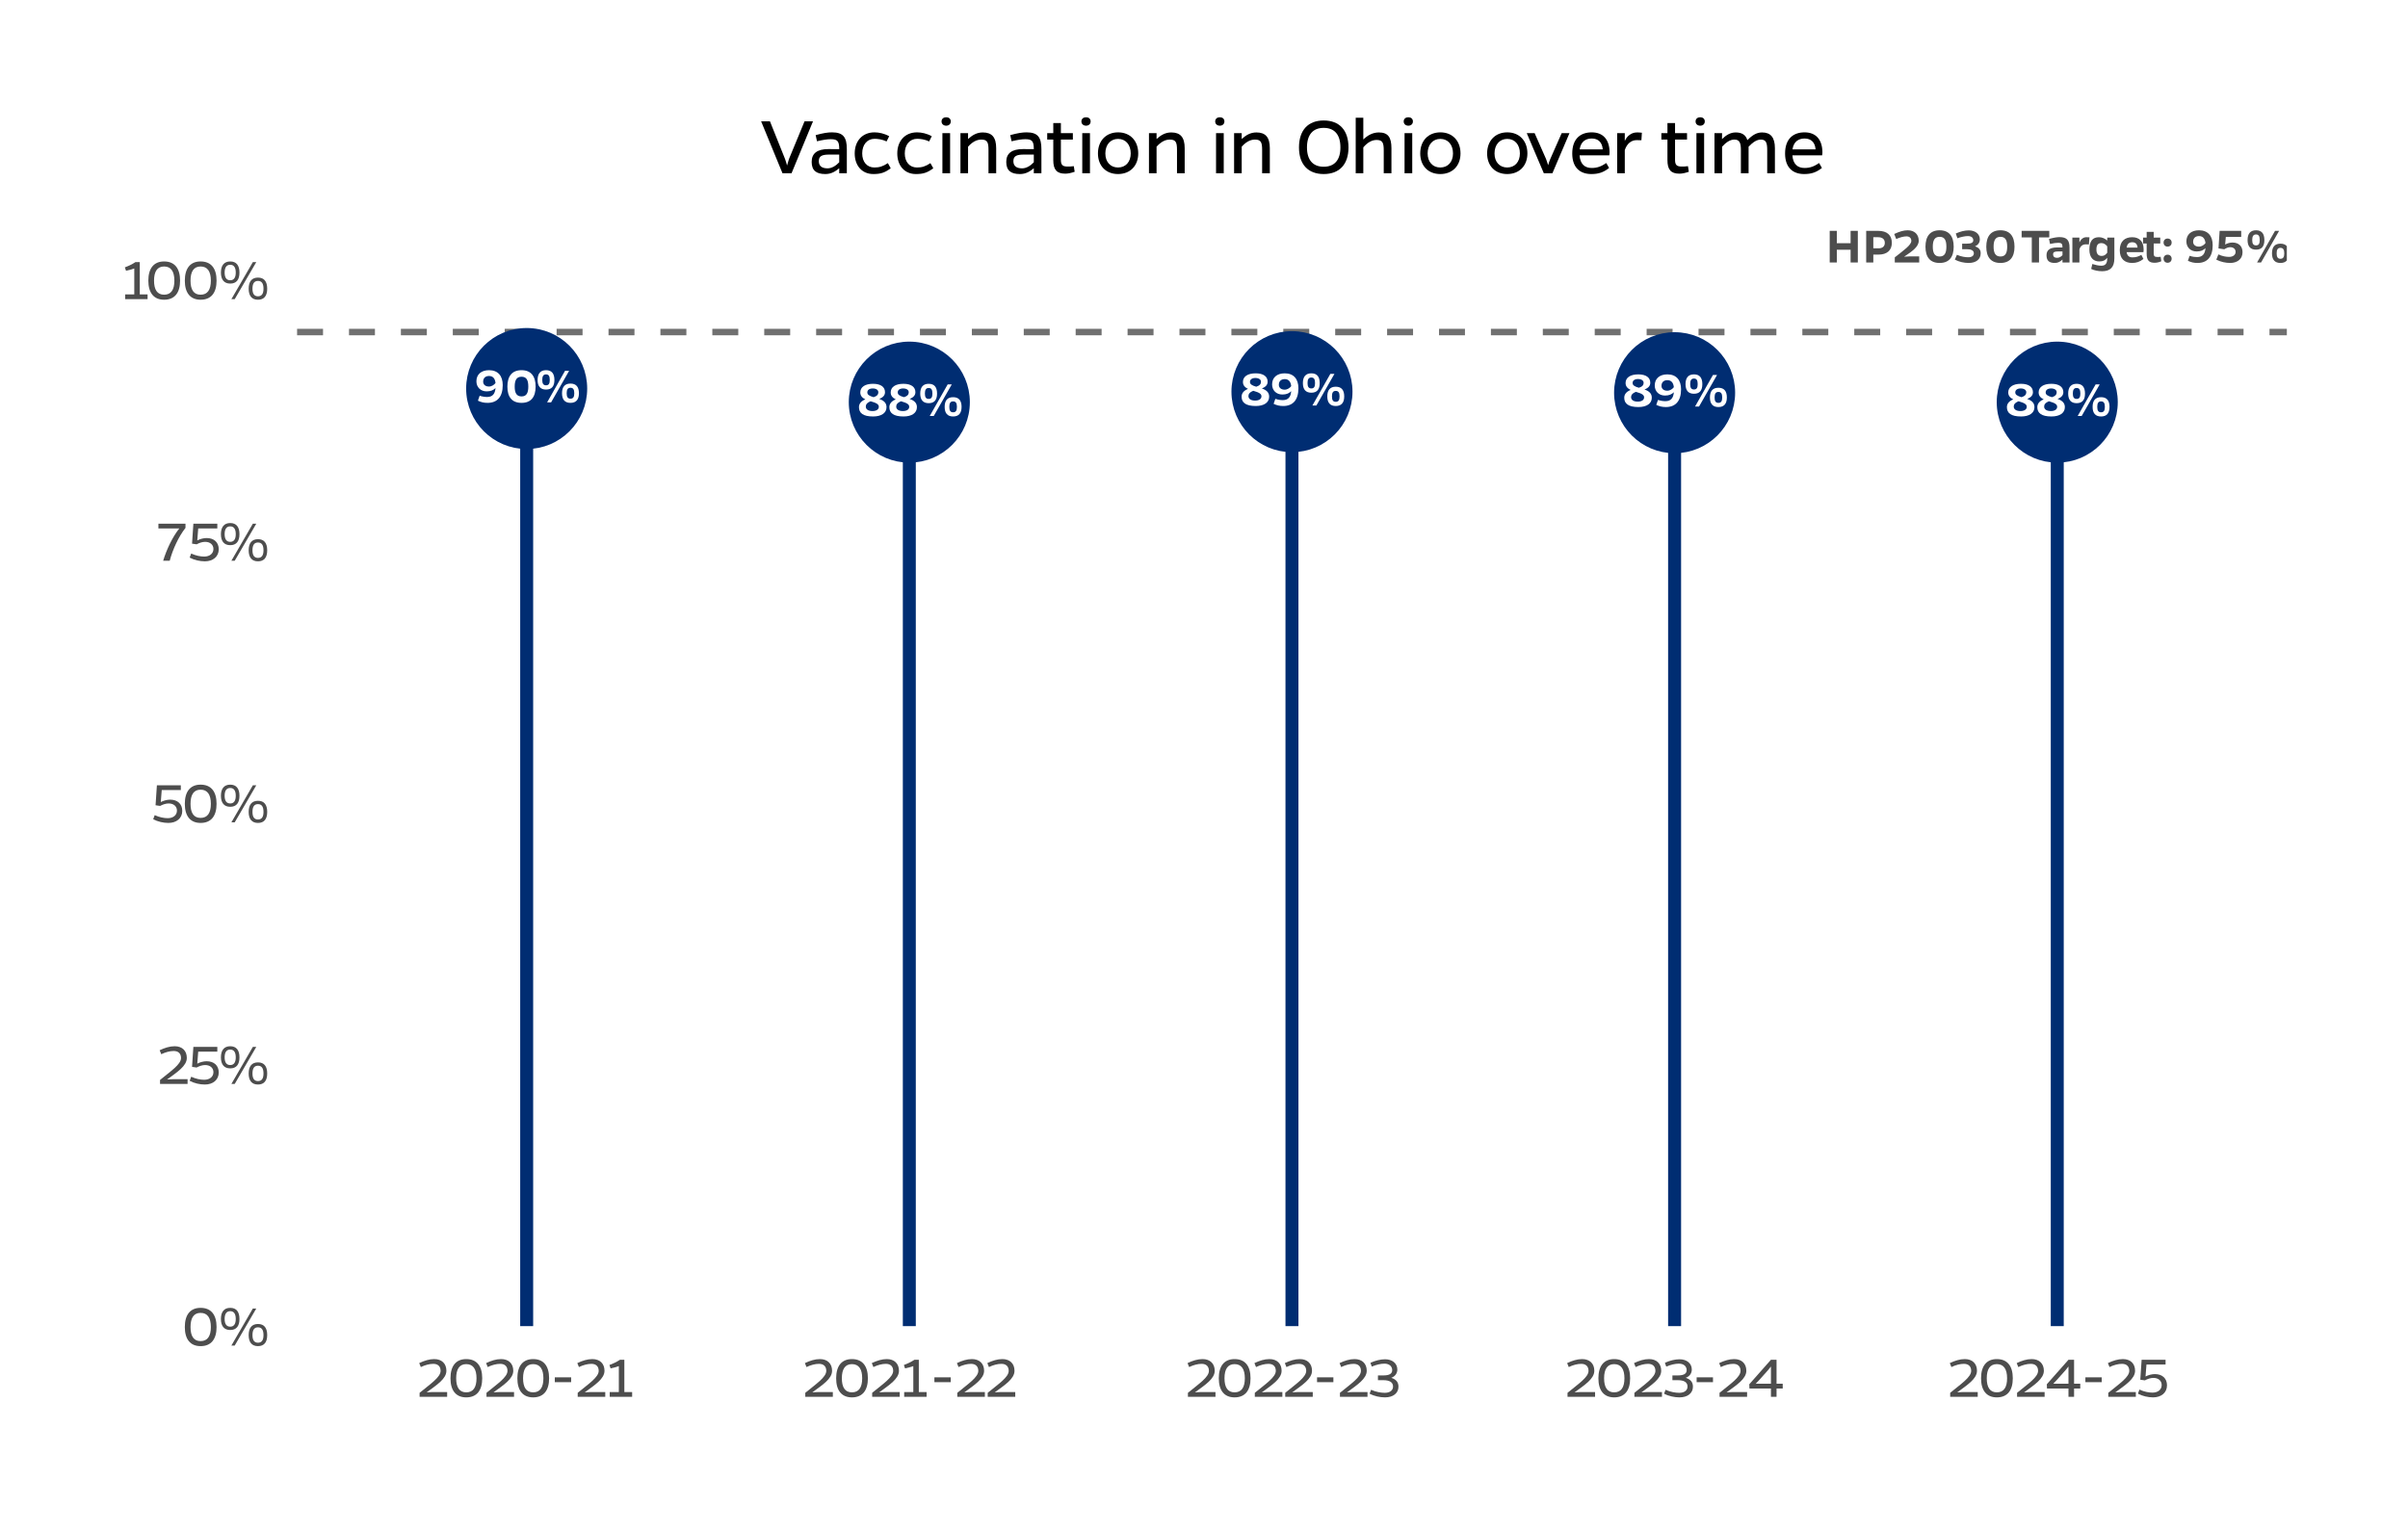 <?xml version="1.0" encoding="UTF-8"?>
<svg xmlns="http://www.w3.org/2000/svg" xmlns:xlink="http://www.w3.org/1999/xlink" width="396" height="252" viewBox="0 0 396 252">
<defs>
<g>
<g id="glyph-0-0">
<path d="M 5.641 0 L 5.641 -5.203 L 0.812 -5.203 L 0.812 0 Z M 1.156 -4.859 L 5.297 -4.859 L 5.297 -0.344 L 1.156 -0.344 Z M 2.953 -2.016 L 3.234 -2.016 L 3.234 -2.375 C 3.75 -2.453 4.156 -2.734 4.156 -3.219 C 4.156 -3.703 3.797 -4 3.281 -4 C 3 -4 2.625 -3.906 2.281 -3.766 L 2.375 -3.531 C 2.672 -3.641 3.031 -3.719 3.281 -3.719 C 3.625 -3.719 3.844 -3.516 3.844 -3.219 C 3.844 -2.859 3.547 -2.641 2.906 -2.578 Z M 3.094 -1.531 C 2.953 -1.531 2.891 -1.453 2.891 -1.344 C 2.891 -1.219 2.953 -1.141 3.094 -1.141 C 3.203 -1.141 3.281 -1.219 3.281 -1.344 C 3.281 -1.453 3.203 -1.531 3.094 -1.531 Z M 3.094 -1.531 "/>
</g>
<g id="glyph-0-1">
<path d="M 0.484 -0.281 C 1 -0.031 1.469 0.078 2.062 0.078 C 3.656 0.078 4.562 -0.906 4.562 -2.844 C 4.562 -4.344 3.797 -5.297 2.312 -5.297 C 1.016 -5.297 0.234 -4.594 0.234 -3.469 C 0.234 -2.516 0.906 -1.812 1.922 -1.812 C 2.609 -1.812 3.031 -2.016 3.375 -2.359 C 3.297 -1.391 2.875 -0.891 2 -0.891 C 1.656 -0.891 1.328 -0.922 0.766 -1.094 Z M 2.297 -2.609 C 1.719 -2.609 1.344 -2.922 1.344 -3.406 C 1.344 -4.016 1.734 -4.344 2.312 -4.344 C 2.938 -4.344 3.297 -3.938 3.375 -3.188 C 3.141 -2.875 2.734 -2.609 2.297 -2.609 Z M 2.297 -2.609 "/>
</g>
<g id="glyph-0-2">
<path d="M 2.656 -5.297 C 1.094 -5.297 0.328 -4.312 0.328 -2.594 C 0.328 -0.875 1.094 0.078 2.656 0.078 C 4.203 0.078 4.969 -0.875 4.969 -2.594 C 4.969 -4.312 4.203 -5.297 2.656 -5.297 Z M 2.656 -0.984 C 1.844 -0.984 1.531 -1.547 1.531 -2.594 C 1.531 -3.672 1.844 -4.219 2.656 -4.219 C 3.469 -4.219 3.766 -3.672 3.766 -2.594 C 3.766 -1.547 3.469 -0.984 2.656 -0.984 Z M 2.656 -0.984 "/>
</g>
<g id="glyph-0-3">
<path d="M 1.688 -5.297 C 0.766 -5.297 0.297 -4.75 0.297 -3.688 C 0.297 -2.641 0.766 -2.109 1.688 -2.109 C 2.609 -2.109 3.062 -2.641 3.062 -3.688 C 3.062 -4.75 2.609 -5.297 1.688 -5.297 Z M 5.484 -5.203 L 4.812 -5.203 L 1.859 0 L 2.516 0 Z M 1.688 -2.812 C 1.234 -2.812 1.062 -3.109 1.062 -3.688 C 1.062 -4.297 1.234 -4.609 1.688 -4.609 C 2.141 -4.609 2.297 -4.297 2.297 -3.688 C 2.297 -3.109 2.141 -2.812 1.688 -2.812 Z M 5.703 -3.094 C 4.781 -3.094 4.312 -2.562 4.312 -1.5 C 4.312 -0.453 4.781 0.078 5.703 0.078 C 6.625 0.078 7.094 -0.453 7.094 -1.5 C 7.094 -2.562 6.625 -3.094 5.703 -3.094 Z M 5.703 -0.609 C 5.25 -0.609 5.078 -0.906 5.078 -1.5 C 5.078 -2.109 5.25 -2.406 5.703 -2.406 C 6.156 -2.406 6.328 -2.109 6.328 -1.5 C 6.328 -0.906 6.156 -0.609 5.703 -0.609 Z M 5.703 -0.609 "/>
</g>
<g id="glyph-0-4">
<path d="M 3.547 -2.812 C 4.203 -3.062 4.5 -3.422 4.5 -3.922 C 4.5 -4.766 3.812 -5.297 2.531 -5.297 C 1.219 -5.297 0.438 -4.766 0.438 -3.875 C 0.438 -3.328 0.766 -2.984 1.266 -2.734 C 0.484 -2.422 0.219 -1.938 0.219 -1.453 C 0.219 -0.484 0.906 0.078 2.547 0.078 C 3.891 0.078 4.75 -0.484 4.75 -1.453 C 4.75 -2.125 4.344 -2.531 3.547 -2.812 Z M 2.484 -4.531 C 3.047 -4.531 3.406 -4.281 3.406 -3.906 C 3.406 -3.562 3.219 -3.281 2.625 -3.094 C 1.875 -3.312 1.594 -3.516 1.594 -3.891 C 1.594 -4.281 1.938 -4.531 2.484 -4.531 Z M 2.438 -0.812 C 1.781 -0.812 1.344 -1.078 1.344 -1.547 C 1.344 -1.859 1.5 -2.172 2.141 -2.422 C 3.141 -2.141 3.484 -1.906 3.484 -1.516 C 3.484 -1.078 3.078 -0.812 2.438 -0.812 Z M 2.438 -0.812 "/>
</g>
<g id="glyph-0-5">
<path d="M 5.203 0 L 5.203 -5.203 L 4.016 -5.203 L 4.016 -3.172 L 1.75 -3.172 L 1.75 -5.203 L 0.578 -5.203 L 0.578 0 L 1.75 0 L 1.75 -2.094 L 4.016 -2.094 L 4.016 0 Z M 5.203 0 "/>
</g>
<g id="glyph-0-6">
<path d="M 0.578 -5.203 L 0.578 0 L 1.75 0 L 1.75 -1.297 L 2.609 -1.297 C 4 -1.297 4.797 -2 4.797 -3.234 C 4.797 -4.5 4 -5.203 2.562 -5.203 Z M 1.75 -2.328 L 1.75 -4.156 L 2.547 -4.156 C 3.234 -4.156 3.641 -3.828 3.641 -3.234 C 3.641 -2.656 3.266 -2.328 2.609 -2.328 Z M 1.75 -2.328 "/>
</g>
<g id="glyph-0-7">
<path d="M 4.297 0 L 4.297 -1 L 2.734 -1 C 2.469 -1 2.141 -0.969 1.812 -0.953 C 3.125 -1.828 4.219 -2.562 4.219 -3.578 C 4.219 -4.609 3.531 -5.297 2.406 -5.297 C 1.703 -5.297 1.047 -5.078 0.188 -4.688 L 0.516 -3.859 C 1.141 -4.125 1.703 -4.297 2.203 -4.297 C 2.688 -4.297 3 -4.031 3 -3.547 C 3 -2.859 1.75 -2.016 0.281 -0.844 L 0.281 0 Z M 4.297 0 "/>
</g>
<g id="glyph-0-8">
<path d="M 0.578 -3.984 C 1.172 -4.203 1.828 -4.344 2.297 -4.344 C 2.844 -4.344 3.188 -4.094 3.188 -3.656 C 3.188 -3.25 2.844 -3.094 2.094 -3.094 L 1.359 -3.094 L 1.359 -2.188 L 2.094 -2.188 C 2.859 -2.188 3.281 -1.969 3.281 -1.516 C 3.281 -1.094 2.938 -0.859 2.359 -0.859 C 1.891 -0.859 1.203 -0.953 0.5 -1.266 L 0.156 -0.469 C 0.875 -0.094 1.703 0.078 2.422 0.078 C 3.641 0.078 4.406 -0.516 4.406 -1.5 C 4.422 -2.094 4.094 -2.438 3.469 -2.672 C 3.922 -2.828 4.266 -3.234 4.266 -3.812 C 4.266 -4.688 3.516 -5.281 2.453 -5.281 C 1.797 -5.281 1.062 -5.109 0.312 -4.766 Z M 0.578 -3.984 "/>
</g>
<g id="glyph-0-9">
</g>
<g id="glyph-0-10">
<path d="M 4.688 -4.125 L 4.688 -5.203 L 0.141 -5.203 L 0.141 -4.125 L 1.812 -4.125 L 1.812 0 L 3 0 L 3 -4.125 Z M 4.688 -4.125 "/>
</g>
<g id="glyph-0-11">
<path d="M 0.812 -3.047 C 1.406 -3.188 1.844 -3.234 2.172 -3.234 C 2.734 -3.234 2.859 -3.047 2.859 -2.469 L 1.969 -2.469 C 0.812 -2.469 0.234 -2.062 0.234 -1.188 C 0.234 -0.25 0.719 0.078 1.609 0.078 C 2.141 0.078 2.531 -0.172 2.859 -0.484 L 2.859 0 L 4.016 0 L 4.016 -2.469 C 4.016 -3.656 3.562 -4.172 2.391 -4.172 C 1.969 -4.172 1.531 -4.109 0.641 -3.875 Z M 2.859 -1.812 L 2.859 -1.203 C 2.625 -0.953 2.328 -0.766 1.969 -0.766 C 1.547 -0.766 1.312 -0.969 1.312 -1.328 C 1.312 -1.734 1.594 -1.812 2.109 -1.812 Z M 2.859 -1.812 "/>
</g>
<g id="glyph-0-12">
<path d="M 1.641 -4.094 L 0.484 -4.094 L 0.484 0 L 1.641 0 L 1.641 -2.141 C 1.828 -2.75 2.203 -2.984 2.719 -2.984 C 2.859 -2.984 3 -2.984 3.203 -2.969 L 3.297 -4.141 C 3.062 -4.156 2.922 -4.156 2.781 -4.156 C 2.281 -4.156 1.906 -3.844 1.641 -3.312 Z M 1.641 -4.094 "/>
</g>
<g id="glyph-0-13">
<path d="M 4.391 -4.094 L 3.219 -4.094 L 3.219 -3.609 C 2.828 -3.953 2.375 -4.156 1.844 -4.156 C 0.859 -4.156 0.281 -3.562 0.281 -2.125 C 0.281 -0.797 0.953 -0.172 1.891 -0.172 C 2.547 -0.172 2.859 -0.344 3.219 -0.766 L 3.219 -0.688 C 3.219 0.234 2.875 0.531 2.234 0.531 C 1.781 0.531 1.219 0.391 0.766 0.25 L 0.578 1.062 C 1.047 1.297 1.734 1.438 2.375 1.438 C 3.672 1.438 4.391 0.828 4.391 -0.688 Z M 3.219 -1.609 C 2.984 -1.297 2.734 -1.078 2.312 -1.078 C 1.812 -1.078 1.438 -1.344 1.438 -2.125 C 1.438 -2.922 1.734 -3.188 2.266 -3.188 C 2.641 -3.188 2.938 -3 3.219 -2.656 Z M 3.219 -1.609 "/>
</g>
<g id="glyph-0-14">
<path d="M 3.828 -1.25 C 3.312 -0.953 2.906 -0.844 2.359 -0.844 C 1.828 -0.844 1.5 -1.094 1.406 -1.703 L 4.172 -1.703 C 4.203 -1.906 4.203 -2.047 4.203 -2.188 C 4.188 -3.484 3.469 -4.156 2.328 -4.156 C 1.094 -4.156 0.281 -3.469 0.281 -2.016 C 0.281 -0.594 1.094 0.078 2.312 0.078 C 3.016 0.078 3.578 -0.109 4.172 -0.578 Z M 1.406 -2.453 C 1.5 -3.062 1.828 -3.328 2.328 -3.328 C 2.844 -3.328 3.156 -3.047 3.203 -2.453 Z M 1.406 -2.453 "/>
</g>
<g id="glyph-0-15">
<path d="M 3 -0.938 C 2.75 -0.906 2.625 -0.906 2.438 -0.906 C 2 -0.906 1.859 -1.062 1.859 -1.5 L 1.859 -3.125 L 2.938 -3.125 L 2.938 -4.094 L 1.859 -4.094 L 1.859 -5.031 L 0.703 -5.031 L 0.703 -4.094 L 0.109 -4.094 L 0.109 -3.125 L 0.703 -3.125 L 0.703 -1.438 C 0.703 -0.375 1.078 0.047 2 0.047 C 2.375 0.047 2.797 -0.047 3.109 -0.203 Z M 3 -0.938 "/>
</g>
<g id="glyph-0-16">
<path d="M 0.484 -3.281 C 0.484 -2.891 0.75 -2.609 1.141 -2.609 C 1.547 -2.609 1.812 -2.891 1.812 -3.281 C 1.812 -3.656 1.547 -3.938 1.141 -3.938 C 0.75 -3.938 0.484 -3.656 0.484 -3.281 Z M 0.484 -0.625 C 0.484 -0.234 0.75 0.047 1.141 0.047 C 1.547 0.047 1.812 -0.234 1.812 -0.625 C 1.812 -1 1.547 -1.281 1.141 -1.281 C 0.75 -1.281 0.484 -1 0.484 -0.625 Z M 0.484 -0.625 "/>
</g>
<g id="glyph-0-17">
<path d="M 1.719 -4.203 L 4.25 -4.203 L 4.25 -5.203 L 0.703 -5.203 L 0.516 -2.312 L 1.469 -2.172 C 1.797 -2.375 2.109 -2.516 2.438 -2.516 C 3 -2.516 3.328 -2.188 3.328 -1.734 C 3.328 -1.234 2.875 -0.922 2.281 -0.922 C 1.797 -0.922 1.203 -1 0.5 -1.328 L 0.156 -0.469 C 0.875 -0.094 1.719 0.078 2.438 0.078 C 3.578 0.078 4.469 -0.547 4.469 -1.688 C 4.469 -2.672 3.844 -3.281 2.812 -3.281 C 2.391 -3.281 1.953 -3.156 1.609 -2.953 Z M 1.719 -4.203 "/>
</g>
<g id="glyph-1-0">
<path d="M 6.594 0 L 6.594 -6.094 L 0.938 -6.094 L 0.938 0 Z M 1.344 -5.703 L 6.188 -5.703 L 6.188 -0.406 L 1.344 -0.406 Z M 3.438 -2.359 L 3.766 -2.359 L 3.766 -2.781 C 4.375 -2.875 4.859 -3.203 4.859 -3.781 C 4.859 -4.344 4.438 -4.688 3.812 -4.688 C 3.5 -4.688 3.047 -4.578 2.656 -4.422 L 2.766 -4.125 C 3.125 -4.266 3.547 -4.344 3.812 -4.344 C 4.219 -4.344 4.484 -4.125 4.484 -3.781 C 4.484 -3.344 4.125 -3.094 3.391 -3.016 Z M 3.594 -1.797 C 3.453 -1.797 3.375 -1.703 3.375 -1.562 C 3.375 -1.422 3.453 -1.328 3.594 -1.328 C 3.734 -1.328 3.812 -1.422 3.812 -1.562 C 3.812 -1.703 3.734 -1.797 3.594 -1.797 Z M 3.594 -1.797 "/>
</g>
<g id="glyph-1-1">
<path d="M 3.062 -6.203 C 1.359 -6.203 0.469 -5.062 0.469 -3.047 C 0.469 -1.047 1.359 0.094 3.062 0.094 C 4.797 0.094 5.688 -1.047 5.688 -3.047 C 5.688 -5.062 4.797 -6.203 3.062 -6.203 Z M 3.062 -0.734 C 1.938 -0.734 1.406 -1.547 1.406 -3.047 C 1.406 -4.547 1.938 -5.375 3.062 -5.375 C 4.203 -5.375 4.75 -4.547 4.75 -3.047 C 4.75 -1.547 4.203 -0.734 3.062 -0.734 Z M 3.062 -0.734 "/>
</g>
<g id="glyph-1-2">
<path d="M 1.938 -6.203 C 0.938 -6.203 0.406 -5.562 0.406 -4.375 C 0.406 -3.188 0.938 -2.562 1.938 -2.562 C 2.938 -2.562 3.453 -3.188 3.453 -4.375 C 3.453 -5.562 2.938 -6.203 1.938 -6.203 Z M 6.219 -6.094 L 5.656 -6.094 L 2.125 0 L 2.672 0 Z M 1.938 -3.109 C 1.312 -3.109 1.016 -3.562 1.016 -4.375 C 1.016 -5.203 1.312 -5.656 1.938 -5.656 C 2.547 -5.656 2.844 -5.203 2.844 -4.375 C 2.844 -3.562 2.547 -3.109 1.938 -3.109 Z M 6.5 -3.547 C 5.5 -3.547 4.969 -2.922 4.969 -1.719 C 4.969 -0.531 5.5 0.094 6.5 0.094 C 7.5 0.094 8.016 -0.531 8.016 -1.719 C 8.016 -2.922 7.5 -3.547 6.5 -3.547 Z M 6.5 -0.469 C 5.875 -0.469 5.594 -0.906 5.594 -1.719 C 5.594 -2.562 5.875 -3 6.5 -3 C 7.125 -3 7.406 -2.562 7.406 -1.719 C 7.406 -0.906 7.125 -0.469 6.5 -0.469 Z M 6.5 -0.469 "/>
</g>
<g id="glyph-1-3">
<path d="M 4.922 0 L 4.922 -0.781 L 2.5 -0.781 C 2.234 -0.781 1.891 -0.766 1.547 -0.734 C 3.25 -1.969 4.797 -2.969 4.797 -4.281 C 4.797 -5.453 4.047 -6.203 2.797 -6.203 C 1.984 -6.203 1.203 -5.953 0.328 -5.547 L 0.594 -4.891 C 1.297 -5.234 2.016 -5.422 2.641 -5.422 C 3.406 -5.422 3.844 -5 3.844 -4.266 C 3.844 -3.219 2.156 -2.109 0.391 -0.656 L 0.391 0 Z M 4.922 0 "/>
</g>
<g id="glyph-1-4">
<path d="M 1.672 -5.312 L 4.812 -5.312 L 4.812 -6.094 L 0.875 -6.094 L 0.656 -2.812 L 1.406 -2.703 C 1.875 -2.953 2.359 -3.109 2.812 -3.109 C 3.641 -3.109 4.172 -2.625 4.172 -1.938 C 4.172 -1.172 3.547 -0.688 2.656 -0.688 C 2.047 -0.688 1.297 -0.828 0.516 -1.188 L 0.266 -0.516 C 1.016 -0.109 1.953 0.094 2.766 0.094 C 4.078 0.094 5.047 -0.656 5.047 -1.891 C 5.047 -3.016 4.281 -3.734 3.062 -3.734 C 2.562 -3.734 2.016 -3.594 1.516 -3.344 Z M 1.672 -5.312 "/>
</g>
<g id="glyph-1-5">
<path d="M 4.578 -6.094 L 0.125 -6.094 L 0.125 -5.312 L 3.562 -5.312 C 2.438 -3.922 1.453 -1.812 0.906 0 L 1.984 0 C 2.469 -1.844 3.453 -3.984 4.578 -5.406 Z M 4.578 -6.094 "/>
</g>
<g id="glyph-1-6">
<path d="M 4.344 0 L 4.344 -0.781 L 3.062 -0.781 L 3.062 -6.094 L 2.344 -6.094 C 1.812 -5.734 1.172 -5.438 0.609 -5.234 L 0.797 -4.672 C 1.219 -4.75 1.703 -4.891 2.156 -5.047 L 2.156 -0.781 L 0.656 -0.781 L 0.656 0 Z M 4.344 0 "/>
</g>
<g id="glyph-1-7">
<path d="M 3.312 -3.203 L 0.625 -3.203 L 0.625 -2.406 L 3.312 -2.406 Z M 3.312 -3.203 "/>
</g>
<g id="glyph-1-8">
<path d="M 0.625 -4.969 C 1.312 -5.266 2.094 -5.453 2.703 -5.453 C 3.484 -5.453 3.984 -5.031 3.984 -4.375 C 3.984 -3.781 3.484 -3.516 2.516 -3.516 L 1.641 -3.516 L 1.641 -2.734 L 2.516 -2.734 C 3.531 -2.734 4.125 -2.406 4.125 -1.688 C 4.125 -1.047 3.594 -0.656 2.766 -0.656 C 2.141 -0.656 1.297 -0.797 0.516 -1.156 L 0.266 -0.516 C 1.016 -0.109 1.984 0.094 2.797 0.094 C 4.141 0.094 5.016 -0.594 5.016 -1.672 C 5.016 -2.438 4.594 -2.875 3.828 -3.125 C 4.406 -3.328 4.828 -3.812 4.828 -4.484 C 4.828 -5.5 4 -6.172 2.812 -6.172 C 2.062 -6.172 1.188 -5.953 0.406 -5.594 Z M 0.625 -4.969 "/>
</g>
<g id="glyph-1-9">
<path d="M 4.766 0 L 4.766 -1.359 L 5.781 -1.359 L 5.781 -2.156 L 4.766 -2.156 L 4.766 -6.094 L 3.844 -6.094 L 0.281 -2.062 L 0.312 -1.359 L 3.844 -1.359 L 3.844 0 Z M 3.844 -2.156 L 1.344 -2.156 C 1.484 -2.281 1.703 -2.516 1.938 -2.781 L 3.344 -4.359 C 3.516 -4.562 3.703 -4.797 3.844 -4.984 Z M 3.844 -2.156 "/>
</g>
<g id="glyph-2-0">
<path d="M 9.219 0 L 9.219 -8.547 L 1.312 -8.547 L 1.312 0 Z M 1.875 -7.984 L 8.672 -7.984 L 8.672 -0.562 L 1.875 -0.562 Z M 4.812 -3.297 L 5.281 -3.297 L 5.281 -3.891 C 6.125 -4.016 6.797 -4.5 6.797 -5.297 C 6.797 -6.078 6.203 -6.547 5.344 -6.547 C 4.906 -6.547 4.266 -6.406 3.703 -6.188 L 3.859 -5.781 C 4.375 -5.969 4.953 -6.094 5.344 -6.094 C 5.906 -6.094 6.266 -5.766 6.266 -5.297 C 6.266 -4.688 5.781 -4.344 4.75 -4.234 Z M 5.047 -2.5 C 4.828 -2.5 4.719 -2.375 4.719 -2.203 C 4.719 -1.984 4.828 -1.859 5.047 -1.859 C 5.219 -1.859 5.344 -1.984 5.344 -2.203 C 5.344 -2.375 5.219 -2.5 5.047 -2.5 Z M 5.047 -2.5 "/>
</g>
<g id="glyph-2-1">
<path d="M 5.203 0 L 8.734 -8.547 L 7.344 -8.547 L 4.781 -2.344 C 4.672 -2 4.562 -1.641 4.469 -1.281 C 4.375 -1.641 4.266 -2 4.141 -2.344 L 1.656 -8.547 L 0.203 -8.547 L 3.719 0 Z M 5.203 0 "/>
</g>
<g id="glyph-2-2">
<path d="M 1.391 -5.266 C 2.359 -5.5 3.078 -5.609 3.656 -5.609 C 4.781 -5.609 5.047 -5.266 5.047 -3.969 C 4.422 -3.984 4.047 -3.984 3.281 -3.984 C 1.422 -3.984 0.516 -3.281 0.516 -1.875 C 0.516 -0.453 1.281 0.125 2.766 0.125 C 3.781 0.125 4.453 -0.344 5.047 -0.828 L 5.047 0 L 6.297 0 L 6.297 -3.969 C 6.297 -5.906 5.719 -6.734 3.859 -6.734 C 3.156 -6.734 2.453 -6.625 1.172 -6.281 Z M 5.047 -3.078 L 5.047 -1.812 C 4.531 -1.266 3.844 -0.812 3.125 -0.812 C 2.172 -0.812 1.688 -1.219 1.688 -2 C 1.688 -2.859 2.25 -3.078 3.438 -3.078 Z M 5.047 -3.078 "/>
</g>
<g id="glyph-2-3">
<path d="M 6.047 -1.672 C 5.219 -1.125 4.641 -0.953 3.828 -0.953 C 2.625 -0.953 1.828 -1.859 1.828 -3.266 C 1.828 -4.703 2.641 -5.672 3.859 -5.672 C 4.344 -5.672 5.109 -5.594 5.828 -5.234 L 6.266 -6.094 C 5.469 -6.547 4.578 -6.734 3.844 -6.734 C 1.891 -6.734 0.594 -5.344 0.594 -3.266 C 0.594 -1.234 1.812 0.125 3.656 0.125 C 4.844 0.125 5.547 -0.094 6.516 -0.828 Z M 6.047 -1.672 "/>
</g>
<g id="glyph-2-4">
<path d="M 0.875 -8.531 C 0.875 -8.078 1.234 -7.828 1.641 -7.828 C 2.047 -7.828 2.391 -8.078 2.391 -8.531 C 2.391 -8.984 2.047 -9.219 1.641 -9.219 C 1.234 -9.219 0.875 -8.984 0.875 -8.531 Z M 2.281 0 L 2.281 -6.609 L 1.016 -6.609 L 1.016 0 Z M 2.281 0 "/>
</g>
<g id="glyph-2-5">
<path d="M 2.234 -6.609 L 0.984 -6.609 L 0.984 0 L 2.234 0 L 2.234 -4.375 C 2.891 -5.109 3.609 -5.547 4.422 -5.547 C 5.438 -5.547 5.594 -5.031 5.594 -3.828 L 5.594 0 L 6.859 0 L 6.859 -4.125 C 6.859 -5.922 6.156 -6.719 4.656 -6.719 C 3.688 -6.719 2.969 -6.297 2.234 -5.641 Z M 2.234 -6.609 "/>
</g>
<g id="glyph-2-6">
<path d="M 4.625 -1.172 C 4.125 -1.109 3.906 -1.109 3.641 -1.109 C 2.844 -1.109 2.5 -1.297 2.5 -2.203 L 2.5 -5.547 L 4.469 -5.547 L 4.469 -6.609 L 2.5 -6.609 L 2.5 -8.266 L 1.25 -8.266 L 1.25 -6.609 L 0.25 -6.609 L 0.25 -5.547 L 1.25 -5.547 L 1.25 -2.156 C 1.25 -0.609 1.812 0.062 3.219 0.062 C 3.672 0.062 4.172 -0.047 4.766 -0.25 Z M 4.625 -1.172 "/>
</g>
<g id="glyph-2-7">
<path d="M 3.906 -6.734 C 1.922 -6.734 0.594 -5.344 0.594 -3.266 C 0.594 -1.234 1.906 0.125 3.891 0.125 C 5.891 0.125 7.219 -1.234 7.219 -3.266 C 7.219 -5.344 5.891 -6.734 3.906 -6.734 Z M 3.891 -0.953 C 2.641 -0.953 1.812 -1.875 1.812 -3.266 C 1.812 -4.703 2.656 -5.656 3.906 -5.656 C 5.156 -5.656 5.984 -4.703 5.984 -3.266 C 5.984 -1.875 5.156 -0.953 3.891 -0.953 Z M 3.891 -0.953 "/>
</g>
<g id="glyph-2-8">
</g>
<g id="glyph-2-9">
<path d="M 4.719 -8.688 C 2.156 -8.688 0.656 -7.094 0.656 -4.25 C 0.656 -1.453 2.156 0.125 4.719 0.125 C 7.297 0.125 8.797 -1.453 8.797 -4.25 C 8.797 -7.094 7.297 -8.688 4.719 -8.688 Z M 4.719 -1.078 C 2.969 -1.078 1.969 -2.172 1.969 -4.25 C 1.969 -6.375 2.969 -7.469 4.719 -7.469 C 6.484 -7.469 7.469 -6.375 7.469 -4.25 C 7.469 -2.172 6.484 -1.078 4.719 -1.078 Z M 4.719 -1.078 "/>
</g>
<g id="glyph-2-10">
<path d="M 2.234 -9.141 L 0.984 -9.141 L 0.984 0 L 2.234 0 L 2.234 -4.266 C 2.891 -5.031 3.609 -5.484 4.422 -5.484 C 5.438 -5.484 5.594 -4.953 5.594 -3.75 L 5.594 0 L 6.859 0 L 6.859 -4.125 C 6.859 -5.922 6.297 -6.719 4.797 -6.719 C 3.812 -6.719 2.984 -6.281 2.234 -5.562 Z M 2.234 -9.141 "/>
</g>
<g id="glyph-2-11">
<path d="M 4.328 0 L 7.141 -6.609 L 5.859 -6.609 L 3.984 -2.359 C 3.844 -2.031 3.719 -1.672 3.625 -1.328 C 3.516 -1.672 3.422 -2.031 3.281 -2.359 L 1.406 -6.609 L 0.109 -6.609 L 2.922 0 Z M 4.328 0 "/>
</g>
<g id="glyph-2-12">
<path d="M 6.188 -1.688 C 5.344 -1.109 4.672 -0.875 3.797 -0.875 C 2.703 -0.875 1.906 -1.453 1.797 -2.953 L 6.688 -2.953 C 6.734 -3.203 6.734 -3.344 6.734 -3.531 C 6.688 -5.594 5.625 -6.734 3.797 -6.734 C 1.953 -6.734 0.594 -5.688 0.594 -3.25 C 0.594 -0.875 1.938 0.125 3.734 0.125 C 4.922 0.125 5.734 -0.156 6.656 -0.875 Z M 1.812 -3.938 C 2 -5.203 2.797 -5.719 3.797 -5.719 C 4.875 -5.719 5.516 -5.094 5.609 -3.938 Z M 1.812 -3.938 "/>
</g>
<g id="glyph-2-13">
<path d="M 2.234 -6.609 L 0.984 -6.609 L 0.984 0 L 2.234 0 L 2.234 -3.812 C 2.578 -4.859 3.281 -5.453 4.172 -5.453 C 4.406 -5.453 4.641 -5.453 4.969 -5.438 L 5.047 -6.672 C 4.672 -6.719 4.453 -6.719 4.219 -6.719 C 3.328 -6.719 2.594 -6.141 2.234 -5.312 Z M 2.234 -6.609 "/>
</g>
<g id="glyph-2-14">
<path d="M 2.234 -6.609 L 0.984 -6.609 L 0.984 0 L 2.234 0 L 2.234 -4.375 C 2.891 -5.109 3.578 -5.547 4.25 -5.547 C 5.109 -5.547 5.328 -5 5.328 -3.828 L 5.328 0 L 6.594 0 L 6.594 -4.375 C 7.344 -5.172 8 -5.547 8.609 -5.547 C 9.469 -5.547 9.656 -5 9.656 -3.828 L 9.656 0 L 10.922 0 L 10.922 -4.125 C 10.922 -5.906 10.219 -6.719 8.812 -6.719 C 7.984 -6.719 7.297 -6.359 6.391 -5.453 C 6.125 -6.344 5.453 -6.719 4.469 -6.719 C 3.594 -6.719 2.906 -6.281 2.219 -5.625 Z M 2.234 -6.609 "/>
</g>
</g>
<clipPath id="clip-0">
<path clip-rule="nonzero" d="M 48.855 54 L 376.074 54 L 376.074 56 L 48.855 56 Z M 48.855 54 "/>
</clipPath>
<clipPath id="clip-1">
<path clip-rule="nonzero" d="M 85 62 L 88 62 L 88 218.145 L 85 218.145 Z M 85 62 "/>
</clipPath>
<clipPath id="clip-2">
<path clip-rule="nonzero" d="M 148 65 L 151 65 L 151 218.145 L 148 218.145 Z M 148 65 "/>
</clipPath>
<clipPath id="clip-3">
<path clip-rule="nonzero" d="M 211 63 L 214 63 L 214 218.145 L 211 218.145 Z M 211 63 "/>
</clipPath>
<clipPath id="clip-4">
<path clip-rule="nonzero" d="M 274 63 L 277 63 L 277 218.145 L 274 218.145 Z M 274 63 "/>
</clipPath>
<clipPath id="clip-5">
<path clip-rule="nonzero" d="M 337 65 L 340 65 L 340 218.145 L 337 218.145 Z M 337 65 "/>
</clipPath>
<clipPath id="clip-6">
<path clip-rule="nonzero" d="M 300 37.406 L 376.074 37.406 L 376.074 45 L 300 45 Z M 300 37.406 "/>
</clipPath>
</defs>
<rect x="-39.6" y="-25.2" width="475.2" height="302.4" fill="rgb(100%, 100%, 100%)" fill-opacity="1"/>
<g clip-path="url(#clip-0)">
<path fill="none" stroke-width="1.067" stroke-linecap="butt" stroke-linejoin="round" stroke="rgb(30.196%, 30.196%, 30.196%)" stroke-opacity="0.8" stroke-dasharray="4.268 4.268" stroke-miterlimit="10" d="M 48.855 54.617 L 376.074 54.617 "/>
</g>
<g clip-path="url(#clip-1)">
<path fill="none" stroke-width="2.134" stroke-linecap="round" stroke-linejoin="round" stroke="rgb(0%, 17.647%, 44.706%)" stroke-opacity="1" stroke-miterlimit="10" d="M 86.613 218.145 L 86.613 63.914 "/>
</g>
<g clip-path="url(#clip-2)">
<path fill="none" stroke-width="2.134" stroke-linecap="round" stroke-linejoin="round" stroke="rgb(0%, 17.647%, 44.706%)" stroke-opacity="1" stroke-miterlimit="10" d="M 149.539 218.145 L 149.539 66.152 "/>
</g>
<g clip-path="url(#clip-3)">
<path fill="none" stroke-width="2.134" stroke-linecap="round" stroke-linejoin="round" stroke="rgb(0%, 17.647%, 44.706%)" stroke-opacity="1" stroke-miterlimit="10" d="M 212.465 218.145 L 212.465 64.43 "/>
</g>
<g clip-path="url(#clip-4)">
<path fill="none" stroke-width="2.134" stroke-linecap="round" stroke-linejoin="round" stroke="rgb(0%, 17.647%, 44.706%)" stroke-opacity="1" stroke-miterlimit="10" d="M 275.391 218.145 L 275.391 64.602 "/>
</g>
<g clip-path="url(#clip-5)">
<path fill="none" stroke-width="2.134" stroke-linecap="round" stroke-linejoin="round" stroke="rgb(0%, 17.647%, 44.706%)" stroke-opacity="1" stroke-miterlimit="10" d="M 338.32 218.145 L 338.32 66.152 "/>
</g>
<path fill-rule="nonzero" fill="rgb(0%, 17.647%, 44.706%)" fill-opacity="1" stroke-width="1.417" stroke-linecap="round" stroke-linejoin="round" stroke="rgb(0%, 17.647%, 44.706%)" stroke-opacity="1" stroke-miterlimit="10" d="M 95.855 63.914 C 95.855 69.02 91.719 73.156 86.613 73.156 C 81.508 73.156 77.367 69.02 77.367 63.914 C 77.367 58.809 81.508 54.668 86.613 54.668 C 91.719 54.668 95.855 58.809 95.855 63.914 "/>
<path fill-rule="nonzero" fill="rgb(0%, 17.647%, 44.706%)" fill-opacity="1" stroke-width="1.417" stroke-linecap="round" stroke-linejoin="round" stroke="rgb(0%, 17.647%, 44.706%)" stroke-opacity="1" stroke-miterlimit="10" d="M 158.785 66.152 C 158.785 71.258 154.645 75.395 149.539 75.395 C 144.434 75.395 140.293 71.258 140.293 66.152 C 140.293 61.047 144.434 56.906 149.539 56.906 C 154.645 56.906 158.785 61.047 158.785 66.152 "/>
<path fill-rule="nonzero" fill="rgb(0%, 17.647%, 44.706%)" fill-opacity="1" stroke-width="1.417" stroke-linecap="round" stroke-linejoin="round" stroke="rgb(0%, 17.647%, 44.706%)" stroke-opacity="1" stroke-miterlimit="10" d="M 221.711 64.43 C 221.711 69.535 217.57 73.676 212.465 73.676 C 207.359 73.676 203.223 69.535 203.223 64.43 C 203.223 59.324 207.359 55.184 212.465 55.184 C 217.57 55.184 221.711 59.324 221.711 64.43 "/>
<path fill-rule="nonzero" fill="rgb(0%, 17.647%, 44.706%)" fill-opacity="1" stroke-width="1.417" stroke-linecap="round" stroke-linejoin="round" stroke="rgb(0%, 17.647%, 44.706%)" stroke-opacity="1" stroke-miterlimit="10" d="M 284.637 64.602 C 284.637 69.707 280.496 73.848 275.391 73.848 C 270.285 73.848 266.148 69.707 266.148 64.602 C 266.148 59.496 270.285 55.355 275.391 55.355 C 280.496 55.355 284.637 59.496 284.637 64.602 "/>
<path fill-rule="nonzero" fill="rgb(0%, 17.647%, 44.706%)" fill-opacity="1" stroke-width="1.417" stroke-linecap="round" stroke-linejoin="round" stroke="rgb(0%, 17.647%, 44.706%)" stroke-opacity="1" stroke-miterlimit="10" d="M 347.562 66.152 C 347.562 71.258 343.426 75.395 338.32 75.395 C 333.215 75.395 329.074 71.258 329.074 66.152 C 329.074 61.047 333.215 56.906 338.32 56.906 C 343.426 56.906 347.562 61.047 347.562 66.152 "/>
<g fill="rgb(100%, 100%, 100%)" fill-opacity="1">
<use xlink:href="#glyph-0-1" x="78.113" y="66.193"/>
<use xlink:href="#glyph-0-2" x="83.113" y="66.193"/>
<use xlink:href="#glyph-0-3" x="88.113" y="66.193"/>
</g>
<g fill="rgb(100%, 100%, 100%)" fill-opacity="1">
<use xlink:href="#glyph-0-4" x="141.039" y="68.432"/>
<use xlink:href="#glyph-0-4" x="146.039" y="68.432"/>
<use xlink:href="#glyph-0-3" x="151.039" y="68.432"/>
</g>
<g fill="rgb(100%, 100%, 100%)" fill-opacity="1">
<use xlink:href="#glyph-0-4" x="203.965" y="66.709"/>
<use xlink:href="#glyph-0-1" x="208.965" y="66.709"/>
<use xlink:href="#glyph-0-3" x="213.965" y="66.709"/>
</g>
<g fill="rgb(100%, 100%, 100%)" fill-opacity="1">
<use xlink:href="#glyph-0-4" x="266.891" y="66.881"/>
<use xlink:href="#glyph-0-1" x="271.891" y="66.881"/>
<use xlink:href="#glyph-0-3" x="276.891" y="66.881"/>
</g>
<g fill="rgb(100%, 100%, 100%)" fill-opacity="1">
<use xlink:href="#glyph-0-4" x="329.82" y="68.432"/>
<use xlink:href="#glyph-0-4" x="334.82" y="68.432"/>
<use xlink:href="#glyph-0-3" x="339.82" y="68.432"/>
</g>
<g clip-path="url(#clip-6)">
<g fill="rgb(30.196%, 30.196%, 30.196%)" fill-opacity="1">
<use xlink:href="#glyph-0-5" x="300.32" y="43.178"/>
<use xlink:href="#glyph-0-6" x="306.32" y="43.178"/>
<use xlink:href="#glyph-0-7" x="311.32" y="43.178"/>
<use xlink:href="#glyph-0-2" x="316.32" y="43.178"/>
<use xlink:href="#glyph-0-8" x="321.32" y="43.178"/>
<use xlink:href="#glyph-0-2" x="326.32" y="43.178"/>
<use xlink:href="#glyph-0-9" x="331.32" y="43.178"/>
<use xlink:href="#glyph-0-10" x="332.32" y="43.178"/>
<use xlink:href="#glyph-0-11" x="336.32" y="43.178"/>
<use xlink:href="#glyph-0-12" x="340.32" y="43.178"/>
<use xlink:href="#glyph-0-13" x="343.32" y="43.178"/>
<use xlink:href="#glyph-0-14" x="348.32" y="43.178"/>
<use xlink:href="#glyph-0-15" x="352.32" y="43.178"/>
<use xlink:href="#glyph-0-16" x="355.32" y="43.178"/>
<use xlink:href="#glyph-0-9" x="357.32" y="43.178"/>
<use xlink:href="#glyph-0-1" x="359.32" y="43.178"/>
<use xlink:href="#glyph-0-17" x="364.32" y="43.178"/>
<use xlink:href="#glyph-0-3" x="369.32" y="43.178"/>
</g>
</g>
<g fill="rgb(30.196%, 30.196%, 30.196%)" fill-opacity="1">
<use xlink:href="#glyph-1-1" x="29.926" y="221.345"/>
<use xlink:href="#glyph-1-2" x="35.926" y="221.345"/>
</g>
<g fill="rgb(30.196%, 30.196%, 30.196%)" fill-opacity="1">
<use xlink:href="#glyph-1-3" x="25.926" y="178.31"/>
<use xlink:href="#glyph-1-4" x="30.926" y="178.31"/>
<use xlink:href="#glyph-1-2" x="35.926" y="178.31"/>
</g>
<g fill="rgb(30.196%, 30.196%, 30.196%)" fill-opacity="1">
<use xlink:href="#glyph-1-4" x="24.926" y="135.278"/>
<use xlink:href="#glyph-1-1" x="29.926" y="135.278"/>
<use xlink:href="#glyph-1-2" x="35.926" y="135.278"/>
</g>
<g fill="rgb(30.196%, 30.196%, 30.196%)" fill-opacity="1">
<use xlink:href="#glyph-1-5" x="25.926" y="92.243"/>
<use xlink:href="#glyph-1-4" x="30.926" y="92.243"/>
<use xlink:href="#glyph-1-2" x="35.926" y="92.243"/>
</g>
<g fill="rgb(30.196%, 30.196%, 30.196%)" fill-opacity="1">
<use xlink:href="#glyph-1-6" x="19.926" y="49.212"/>
<use xlink:href="#glyph-1-1" x="23.926" y="49.212"/>
<use xlink:href="#glyph-1-1" x="29.926" y="49.212"/>
<use xlink:href="#glyph-1-2" x="35.926" y="49.212"/>
</g>
<g fill="rgb(30.196%, 30.196%, 30.196%)" fill-opacity="1">
<use xlink:href="#glyph-1-3" x="68.613" y="229.774"/>
<use xlink:href="#glyph-1-1" x="73.613" y="229.774"/>
<use xlink:href="#glyph-1-3" x="79.613" y="229.774"/>
<use xlink:href="#glyph-1-1" x="84.613" y="229.774"/>
<use xlink:href="#glyph-1-7" x="90.613" y="229.774"/>
<use xlink:href="#glyph-1-3" x="94.613" y="229.774"/>
<use xlink:href="#glyph-1-6" x="99.613" y="229.774"/>
</g>
<g fill="rgb(30.196%, 30.196%, 30.196%)" fill-opacity="1">
<use xlink:href="#glyph-1-3" x="132.039" y="229.774"/>
<use xlink:href="#glyph-1-1" x="137.039" y="229.774"/>
<use xlink:href="#glyph-1-3" x="143.039" y="229.774"/>
<use xlink:href="#glyph-1-6" x="148.039" y="229.774"/>
<use xlink:href="#glyph-1-7" x="153.039" y="229.774"/>
<use xlink:href="#glyph-1-3" x="157.039" y="229.774"/>
<use xlink:href="#glyph-1-3" x="162.039" y="229.774"/>
</g>
<g fill="rgb(30.196%, 30.196%, 30.196%)" fill-opacity="1">
<use xlink:href="#glyph-1-3" x="194.965" y="229.774"/>
<use xlink:href="#glyph-1-1" x="199.965" y="229.774"/>
<use xlink:href="#glyph-1-3" x="205.965" y="229.774"/>
<use xlink:href="#glyph-1-3" x="210.965" y="229.774"/>
<use xlink:href="#glyph-1-7" x="215.965" y="229.774"/>
<use xlink:href="#glyph-1-3" x="219.965" y="229.774"/>
<use xlink:href="#glyph-1-8" x="224.965" y="229.774"/>
</g>
<g fill="rgb(30.196%, 30.196%, 30.196%)" fill-opacity="1">
<use xlink:href="#glyph-1-3" x="257.391" y="229.774"/>
<use xlink:href="#glyph-1-1" x="262.391" y="229.774"/>
<use xlink:href="#glyph-1-3" x="268.391" y="229.774"/>
<use xlink:href="#glyph-1-8" x="273.391" y="229.774"/>
<use xlink:href="#glyph-1-7" x="278.391" y="229.774"/>
<use xlink:href="#glyph-1-3" x="282.391" y="229.774"/>
<use xlink:href="#glyph-1-9" x="287.391" y="229.774"/>
</g>
<g fill="rgb(30.196%, 30.196%, 30.196%)" fill-opacity="1">
<use xlink:href="#glyph-1-3" x="320.32" y="229.774"/>
<use xlink:href="#glyph-1-1" x="325.32" y="229.774"/>
<use xlink:href="#glyph-1-3" x="331.32" y="229.774"/>
<use xlink:href="#glyph-1-9" x="336.32" y="229.774"/>
<use xlink:href="#glyph-1-7" x="342.32" y="229.774"/>
<use xlink:href="#glyph-1-3" x="346.32" y="229.774"/>
<use xlink:href="#glyph-1-4" x="351.32" y="229.774"/>
</g>
<g fill="rgb(0%, 0%, 0%)" fill-opacity="1">
<use xlink:href="#glyph-2-1" x="124.965" y="28.506"/>
<use xlink:href="#glyph-2-2" x="132.965" y="28.506"/>
<use xlink:href="#glyph-2-3" x="139.965" y="28.506"/>
<use xlink:href="#glyph-2-3" x="146.965" y="28.506"/>
<use xlink:href="#glyph-2-4" x="153.965" y="28.506"/>
<use xlink:href="#glyph-2-5" x="156.965" y="28.506"/>
<use xlink:href="#glyph-2-2" x="164.965" y="28.506"/>
<use xlink:href="#glyph-2-6" x="171.965" y="28.506"/>
<use xlink:href="#glyph-2-4" x="176.965" y="28.506"/>
<use xlink:href="#glyph-2-7" x="179.965" y="28.506"/>
<use xlink:href="#glyph-2-5" x="187.965" y="28.506"/>
<use xlink:href="#glyph-2-8" x="195.965" y="28.506"/>
<use xlink:href="#glyph-2-4" x="198.965" y="28.506"/>
<use xlink:href="#glyph-2-5" x="201.965" y="28.506"/>
<use xlink:href="#glyph-2-8" x="209.965" y="28.506"/>
<use xlink:href="#glyph-2-9" x="212.965" y="28.506"/>
<use xlink:href="#glyph-2-10" x="221.965" y="28.506"/>
<use xlink:href="#glyph-2-4" x="229.965" y="28.506"/>
<use xlink:href="#glyph-2-7" x="232.965" y="28.506"/>
<use xlink:href="#glyph-2-8" x="240.965" y="28.506"/>
<use xlink:href="#glyph-2-7" x="243.965" y="28.506"/>
<use xlink:href="#glyph-2-11" x="250.965" y="28.506"/>
<use xlink:href="#glyph-2-12" x="257.965" y="28.506"/>
<use xlink:href="#glyph-2-13" x="264.965" y="28.506"/>
<use xlink:href="#glyph-2-8" x="269.965" y="28.506"/>
<use xlink:href="#glyph-2-6" x="272.965" y="28.506"/>
<use xlink:href="#glyph-2-4" x="277.965" y="28.506"/>
<use xlink:href="#glyph-2-14" x="280.965" y="28.506"/>
<use xlink:href="#glyph-2-12" x="292.965" y="28.506"/>
</g>
</svg>
